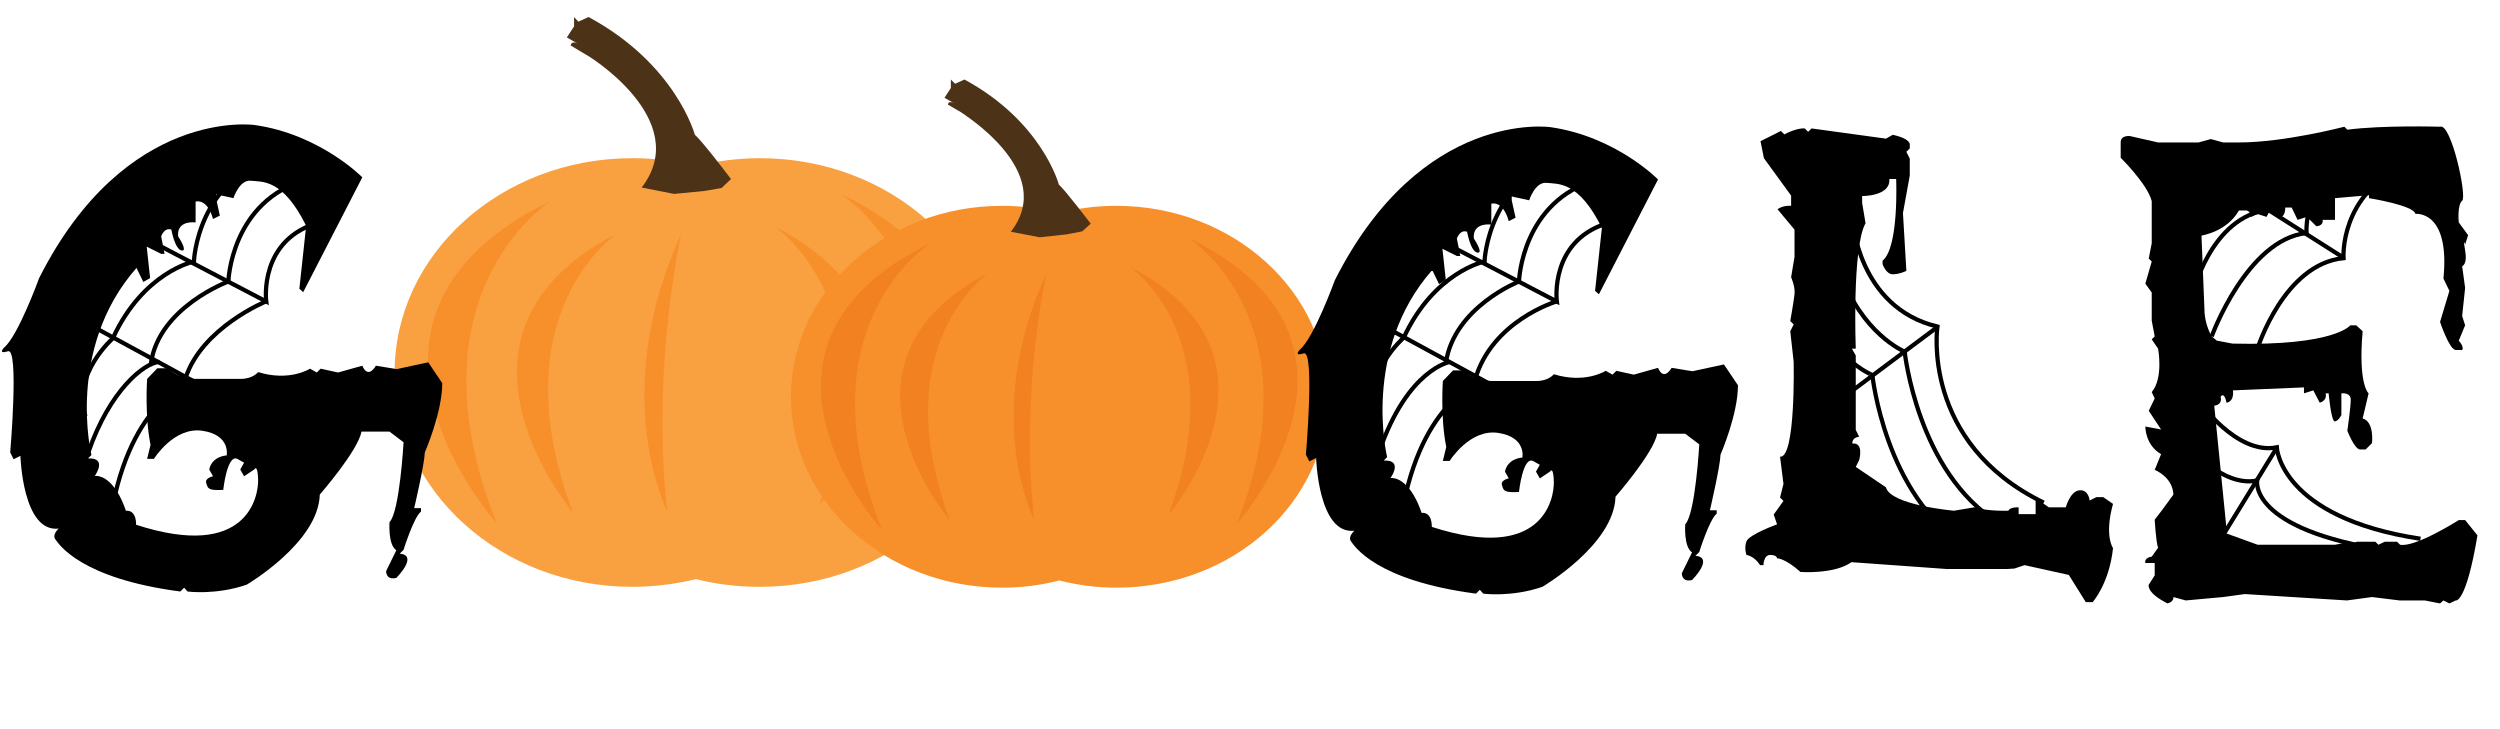 <?xml version="1.0" encoding="utf-8"?>
<!-- Generator: Adobe Illustrator 19.2.1, SVG Export Plug-In . SVG Version: 6.00 Build 0)  -->
<svg version="1.1" id="Layer_1" xmlns="http://www.w3.org/2000/svg" xmlns:xlink="http://www.w3.org/1999/xlink" x="0px" y="0px"
	 viewBox="0 0 587.9 171.4" style="enable-background:new 0 0 587.9 171.4;" xml:space="preserve">
<style type="text/css">
	.st0{fill:#F9A040;}
	.st1{fill:#F7902B;}
	.st2{fill:#4C3217;}
	.st3{fill:#F18121;}
	.st4{fill:none;stroke:#000000;stroke-miterlimit:10;}
</style>
<g id="Webs_and_Pumpkins">
	<g id="Layer_1_1_">
		<path class="st0" d="M178.7,37.2c-5.2,0-10.3,0.7-15,1.8c-4.8-1.2-9.8-1.8-15-1.8c-30.9,0-55.9,22.6-55.9,50.4s25,50.4,55.9,50.4
			c5.2,0,10.3-0.7,15-1.8c4.8,1.2,9.8,1.8,15,1.8c30.8,0,55.9-22.6,55.9-50.4S209.6,37.2,178.7,37.2z"/>
		<path class="st1" d="M129.6,47.2c0,0-34.4,21.6-12.8,75.8C116.8,123,73,74.6,129.6,47.2z"/>
		<path class="st1" d="M145.1,54.9c0,0-28,18.7-10.4,65.6C134.7,120.4,99.1,78.6,145.1,54.9z"/>
		<path class="st2" d="M150.9,44.1l7.6,1.5l7.2-0.7l4-0.7l2.2-2.1c0,0-6.8-9-8.5-10.4c0,0-4.4-16.6-25-27.7L136,5.1L135,4v2.2
			l-1.7,2.6l2.6,1.5c-1.6-0.9-1.7,0.4-1.7,0.4l3.5,2.1C137.8,12.7,163.2,28.1,150.9,44.1z"/>
		<path class="st1" d="M197.7,45.6c0,0,34.4,21.6,12.8,75.8C210.5,121.4,254.4,73,197.7,45.6z"/>
		<path class="st1" d="M182.2,53.3c0,0,28,18.7,10.4,65.6C192.6,118.9,228.2,77,182.2,53.3z"/>
		<path class="st1" d="M160.2,55c0,0-7.1,31.3-3.3,65.3C157,120.3,142.8,93,160.2,55z"/>
	</g>
	<g id="Layer_2">
		<path class="st1" d="M262.5,48.4c-4.7,0-9.2,0.6-13.4,1.7c-4.3-1.1-8.8-1.7-13.4-1.7c-27.5,0-49.7,20.1-49.7,44.9
			s22.2,44.9,49.7,44.9c4.7,0,9.2-0.6,13.4-1.7c4.3,1.1,8.8,1.7,13.4,1.7c27.5,0,49.7-20.1,49.7-44.9S289.9,48.4,262.5,48.4z"/>
		<path class="st3" d="M218.8,57.2c0,0-30.6,19.2-11.4,67.4C207.4,124.6,168.5,81.6,218.8,57.2z"/>
		<path class="st3" d="M232.6,64.1c0,0-24.8,16.6-9.2,58.3C223.4,122.4,191.7,85.2,232.6,64.1z"/>
		<path class="st2" d="M237.7,54.5l6.8,1.3l6.4-0.7l3.6-0.7l2-1.8c0,0-6.1-8-7.5-9.2c0,0-3.9-14.8-22.2-24.7l-2.2,1l-1-1v2l-1.5,2.3
			l2.3,1.3c-1.4-0.8-1.5,0.3-1.5,0.3l3.1,1.8C226.1,26.6,248.8,40.3,237.7,54.5z"/>
		<path class="st3" d="M279.4,55.9c0,0,30.6,19.2,11.4,67.4C290.7,123.2,329.7,80.2,279.4,55.9z"/>
		<path class="st3" d="M265.6,62.7c0,0,24.8,16.6,9.2,58.3C274.9,121,306.5,83.8,265.6,62.7z"/>
		<path class="st3" d="M246.1,64.2c0,0-6.3,27.8-2.9,58C243.2,122.2,230.6,98,246.1,64.2z"/>
	</g>
	<g id="G_webs">
		<path class="st4" d="M32,54.9l30.6,16c0,0-1.9-14.9,12.9-18.7"/>
		<path class="st4" d="M72.2,42.2c-17.9,5-18.5,24-18.5,24s-16.3,6-18.2,19.2"/>
		<path class="st4" d="M66.1,36.4c-19.8,5.2-20.5,25.1-20.5,25.1s-11.8,2.4-19,17.9"/>
		<path class="st4" d="M62.5,70.9c0,0-15.1,6.2-18.9,18.1"/>
		<path class="st4" d="M18.2,74.8l27.4,14.9c0,0-13.7,3.1-19,28.7"/>
		<path class="st4" d="M26.7,79.4c0,0-9.9,8.6-6.6,18.5"/>
		<path class="st4" d="M37.5,85.1c-3.6,0.2-11.7,6.7-16.7,21.2"/>
		<path class="st4" d="M335.5,54.9l30.6,16c0,0-1.9-14.9,12.9-18.7"/>
		<path class="st4" d="M375.7,42.2c-17.9,5-18.5,24-18.5,24s-15.3,6-17.2,19.2"/>
		<path class="st4" d="M369.6,36.4c-19.8,5.2-20.5,25.1-20.5,25.1s-11.8,2.4-19,17.9"/>
		<path class="st4" d="M366,70.9c0,0-15.1,4.5-19.1,18.3"/>
		<path class="st4" d="M321.7,74.7l27.4,14.9c0,0-13.7,3.1-19,28.7"/>
		<path class="st4" d="M330.2,79.3c0,0-9.9,8.6-6.6,18.5"/>
		<path class="st4" d="M341,85.1c0,0-10,1.6-16.7,21.2"/>
	</g>
	<g id="LE_webs">
		<path class="st4" d="M435.6,51.4c0,0,1.2,20.9,20,25.4c0,0-4,27.3,25,41.4"/>
		<line class="st4" x1="455.6" y1="76.9" x2="432.6" y2="94.1"/>
		<path class="st4" d="M469.9,122.9c-19-11.8-22-40.2-22-40.2s-10.2-4.2-15.2-18.9"/>
		<path class="st4" d="M462.3,128.4c-19-11.8-22-40.2-22-40.2S430,84.1,425,69.3"/>
		<path class="st4" d="M530.9,81.9c0,0,6.2-19.8,20.2-21.2c0,0-1-15,14.5-21.8"/>
		<line class="st4" x1="551.1" y1="60.6" x2="519.6" y2="40.6"/>
		<path class="st4" d="M520.1,79.1c0,0,8.3-22.8,22.3-24.3c0,0-1-15,14.5-21.8"/>
		<path class="st4" d="M515.5,69.6c0,0,4.2-18.8,18.2-20.3c0,0-1-11,14.5-17.7"/>
		<path class="st4" d="M516.9,94.1c0,0,9,13,18.5,11.1c0,0,0.8,16.5,33.8,21.5"/>
		<line class="st4" x1="535.4" y1="105.3" x2="522.2" y2="126.8"/>
		<path class="st4" d="M512.3,101.9c0,0,9,13,18.5,11.1c0,0-2.2,11.5,30.8,16.5"/>
	</g>
</g>
<g id="Letters_1_">
	<path d="M71.3,68.7l13.9-27c0,0-9.9-10.1-25.3-12.3c0,0-30.3-4.4-50.7,36c0,0-4.9,13.5-8.2,16.3c0,0-1.7,1.7,0.9,0.9
		s0.5,23.8,0.5,23.8l0.8,1.6l1.6-0.8c0,0,0.5,18.1,9,17.1c0,0-1.6,1.4-0.8,2.5s5.8,9.2,29.4,12.3l0.9-0.9l0.8,0.9
		c0,0,6.6,0.9,13.9-1.6c0,0,16.9-9.9,17.2-21.2c0,0,9-10.3,9.8-14.8h6.6l3.3,2.5c0,0-0.9,16.3-3.3,18.8c0,0-0.4,5.3,1.6,6.6
		l-2.4,4.9c0,0-0.1,2.2,2.4,1.6c0,0,5.3-5.3,0.8-5.7l0.9-0.9c0,0,2.4-7.7,4.1-9v-0.8h-1.6c0,0,2.4-10.2,2.5-13.1
		c0,0,4.1-9.4,4.1-16.3l-3.3-4.9l-7.4,1.6L88.4,86c0,0-1.8,3.3-3.2,0l-5.7,1.6l-4.1-0.9l-0.9,0.9l-1.6-0.9c0,0-4.8,3.1-12.2,0.8
		c0,0-1.2,1.6-4.1,1.6s-9.8,0-9.8,0s-4.5,0.3-7.3-2.5H37l-2.4,2.5c0,0-0.6,8.6,0.8,15.5l-0.8,3.3h1.6c0,0,4.7-7.6,11.4-6.6
		s5.7,5.8,5.7,5.8s-3.4,0.1-4.1,3.3l0.9,1.6c0,0-2,0.4-1.6,1.6s0.3,1.8,4,1.6c0,0,0.9-8.4,3.3-7.3l1.6,0.9l-0.9,1.6l0.9,1.6l2.4-1.6
		c0,0,0.8-1.5,0.9,2.4s-2.5,19.1-28.7,10.6c0,0,0.2-3.5-2.4-3.3c0,0-2.5-8.3-7.3-8.2c0,0,3.1-4.3-1.6-4.1l0.8-0.8
		c0,0-6.1-25,10.6-44l1.6,3.3l1.6-0.9L34.5,58l3.4,1.7h0.8l-0.8-4.1c0,0,0.7-2.2,2.4-1.6c0,0,0.8,4.6,2.4,4.9s-0.8-3.3-0.8-3.3
		s-0.7-3.7,4.1-3.3v-4.9c0,0,2.7-0.9,4.1,4.1l1.6-0.8l-0.9-4.1v-0.9l4.1,0.9c0,0,1.4-4.4,4.1-4.1s7.5-0.5,13,10.6l-1.6,14.8
		L71.3,68.7z"/>
	<path d="M376,69.2l13.9-27c0,0-9.9-10.1-25.3-12.3c0,0-30.3-4.4-50.7,36c0,0-4.9,13.5-8.2,16.3c0,0-1.7,1.7,0.9,0.9
		c2.6-0.8,0.5,23.8,0.5,23.8l0.8,1.6l1.6-0.8c0,0,0.5,18.1,9,17.1c0,0-1.6,1.4-0.8,2.5c0.8,1.1,5.8,9.2,29.4,12.3l0.9-0.9l0.8,0.9
		c0,0,6.6,0.9,13.9-1.6c0,0,16.9-9.9,17.2-21.2c0,0,9-10.3,9.8-14.8h6.6l3.3,2.5c0,0-0.9,16.3-3.3,18.8c0,0-0.4,5.3,1.6,6.6
		l-2.4,4.9c0,0-0.1,2.2,2.4,1.6c0,0,5.3-5.3,0.8-5.7l0.9-0.9c0,0,2.4-7.7,4.1-9V120h-1.6c0,0,2.4-10.2,2.5-13.1
		c0,0,4.1-9.4,4.1-16.3l-3.3-4.9l-7.4,1.6l-4.9-0.8c0,0-1.8,3.3-3.2,0l-5.7,1.6l-4.1-0.9l-0.9,0.9l-1.6-0.9c0,0-4.8,3.1-12.2,0.8
		c0,0-1.2,1.6-4.1,1.6c-2.9,0-9.8,0-9.8,0s-4.5,0.3-7.3-2.5h-2.5l-2.4,2.5c0,0-0.6,8.6,0.8,15.5l-0.8,3.3h1.6c0,0,4.7-7.6,11.4-6.6
		c6.7,1,5.7,5.8,5.7,5.8s-3.4,0.1-4.1,3.3l0.9,1.6c0,0-2,0.4-1.6,1.6c0.4,1.2,0.3,1.8,4,1.6c0,0,0.9-8.4,3.3-7.3l1.6,0.9l-0.9,1.6
		l0.9,1.6l2.4-1.6c0,0,0.8-1.5,0.9,2.4c0.1,3.9-2.5,19.1-28.7,10.6c0,0,0.2-3.5-2.4-3.3c0,0-2.5-8.3-7.3-8.2c0,0,3.1-4.3-1.6-4.1
		l0.8-0.8c0,0-6.1-25,10.6-44l1.6,3.3l1.6-0.9l-0.8-7.4l3.4,1.7h0.8l-0.8-4.1c0,0,0.7-2.2,2.4-1.6c0,0,0.8,4.6,2.4,4.9
		c1.6,0.3-0.8-3.3-0.8-3.3s-0.7-3.7,4.1-3.3v-4.9c0,0,2.7-0.9,4.1,4.1l1.6-0.8l-0.9-4.1v-0.9l4.1,0.9c0,0,1.4-4.4,4.1-4.1
		c2.7,0.3,7.5-0.5,13,10.6l-1.6,14.8L376,69.2z"/>
	<path d="M435.4,132.2l22.3,1.6h14.4l1.6-0.1l2.4-0.8l10.4,2.3l4,6.4h1.6c0,0,3.9-4.3,4.8-12.7c0,0-2.1-2.9,0-10.4l-2.3-1.6H493
		l-1.6,0.8c0,0-0.2-2.6-2.4-2.4s-3.2,4-3.2,4h-4l-2.3-1.6h-0.8v3.2h-4v-1.6c0,0-2.1-0.1-2.4,0.8c0,0-4.7,0.2-8-0.8l-4.8,0.8
		c0,0-14.9-1.3-16-5.5l-7.1-4.8l0.8-1.6c0,0,1.2-4.2-1.6-3.9c0,0-0.2-1.4,1.6-1.6l-0.8-1.6V83.6l-0.9-1.6h0.9c0,0-0.9-23.9,2.3-29.5
		l-0.8-4.8v-1.6c0,0,6.7,0.1,6.4-4h1.6c0,0,0.7,16.1-3.2,19.2v0.8c0,0,0.8,2.4,2.4,2.4s3.2-0.8,3.2-0.8l-0.8-13.6l1.6-8.8v-4
		l-0.8-1.6l0.8-0.8v-0.8c0,0,0.5-1.4-4-2.4l-1.6,0.9L426,30.2l-0.8,0.8l-0.8-0.8c0,0-1.8-0.2-4.8,1.4l-0.8-0.8l-4.8,2.4l0.8,4
		l6.4,8.8v2.4c0,0-1.8-0.2-3.2,0.8l4,4.8v6.4l-0.8,4.8c0,0,1,2.2,0.8,4s-1,6.3-1,6.3l0.8,0.8l-0.8,1.6l0.8,7.2
		c0,0,0.5,22.7-3.2,22.3l0.8,6.4l-0.8,3.2l0.8,0.8l-2.3,3.2l0.8,2.3c0,0-6.6,2.4-7.2,4s0,3.2,0,3.2s1.8,0.2,3.2,2.4h0.8
		c0,0,0-2.4,1.6-2.4s1.6,0.8,1.6,0.8s1.8-0.1,5.5,3.2C423.4,134.5,431.3,135.1,435.4,132.2z"/>
	<path d="M498.7,37.1c0,0,6.3,6.2,7.3,10.2v9.9l-0.7,3.6l0.7,0.7l-1.5,5.2l1.5,2.1v6.6l0.7,3.7l-0.7,0.7l1.5,2.2
		c0,0,1.3,6.9-1.5,10.2l0.7,1.5l-1.4,2.9l2.9,4.4l-3.7-0.7c0,0-0.1,4.3,3.7,6.5l-1.5,3.7c0,0,4.2,1.6,4.4,5.8l-2.7,3.7l-1.7,2.2
		c0,0,0.3,5.4,0.8,6.6l-1.5,2.1c0,0-1.8,0.2-1.5,1.5h2.2v2.9l-1.4,2.2c0,0-0.7,1.8,4.4,4.4c0,0,1.5-0.3,1.4-1.5l2.9,0.8l8.8-0.8
		l5.1-0.7l24,1.5l5.9-0.8l6.5,0.8h5.9l3.6,0.7l0.8-0.7l1.4,0.7l1.5-0.7c0,0,2.4,0.8,5.1-15.3l-2.9-3.6h-1.5c0,0-10.2,6.5-13.8,5.8
		l-0.7-0.7h-2.9l-1.5,0.7l-0.7-0.7h-4.4l-1.4,0.7v-0.7l-3.7,0.7h-18.2l-8-2.9l0.7-0.7l-2.9-29.1c0,0,2-0.1,1.5-2.1
		c0,0,0.8-1.4,1.4,1.4c0,0,1.8-0.1,1.5-2.9l16.7-0.7v1.4l2.2-0.7l1.5,2.9c0,0,1.8-0.4,1.4-2.2h0.7c0,0,0.6,6.8,1.5,6.6
		s1.5-1.5,1.5-1.5v-5.1c0,0,2.2-0.3,2.2,1.5s-0.8,7.3-0.8,7.3s1.7,4.4,3,4.4s1.3,0,1.3,0l1.5-1.5c0,0,0.6-5-2.2-5.8l1.4-5.9
		c0,0-2.5-2-1.4-14.6l-1.5-1.4h-1.4c0,0-3.7,4.9-27.7,4.3l-3.7-0.7l-1.2-1c0,0-1.7-2.8-1.7-6.3l-0.7-17.4c0,0,6-0.9,8.8-5.9h1.4
		c0,0,1.2-0.3,1.5,1.5l1.4-0.7L533,51l0.8-1.5c0,0,0.7,1.3,2.2,1.5s1.4-2.2,1.4-2.2h1.5l1.4,2.9l2.2-0.7l2.2,2.2c0,0,1.7,0,1.5-1.5
		h2.9v-5.1l8-0.7v0.7c0,0,10.6,1.7,10.9,3.7c0,0,8.2-1,6.6,15.2l1.4,2.9l-2.2,7.3c0,0,2.2,6.6,3.7,6.6s1.5,0,1.5,0s0.6-0.6-0.8-2.2
		l1.5-3.6l-0.7-2.2l0.7-6.6l-0.7-5.1c0,0,1.3-0.4,0.7-3.7s0-1.4,0-1.4l0.7-2.2l-2.2-3c0,0-0.4-4.1,0.8-5.1s-2.6-18.4-5.2-17.4
		c0,0-13.4-0.4-21.8,0.7l-0.7-0.7c0,0-14.1,3.7-24.8,3.7h-3.7l-2.9-0.8l-2.9,0.8h-9.5l-6.6-1.5c0,0-2.2-0.3-2.2,1.5
		C498.7,35.3,498.7,37.1,498.7,37.1z"/>
</g>
</svg>
